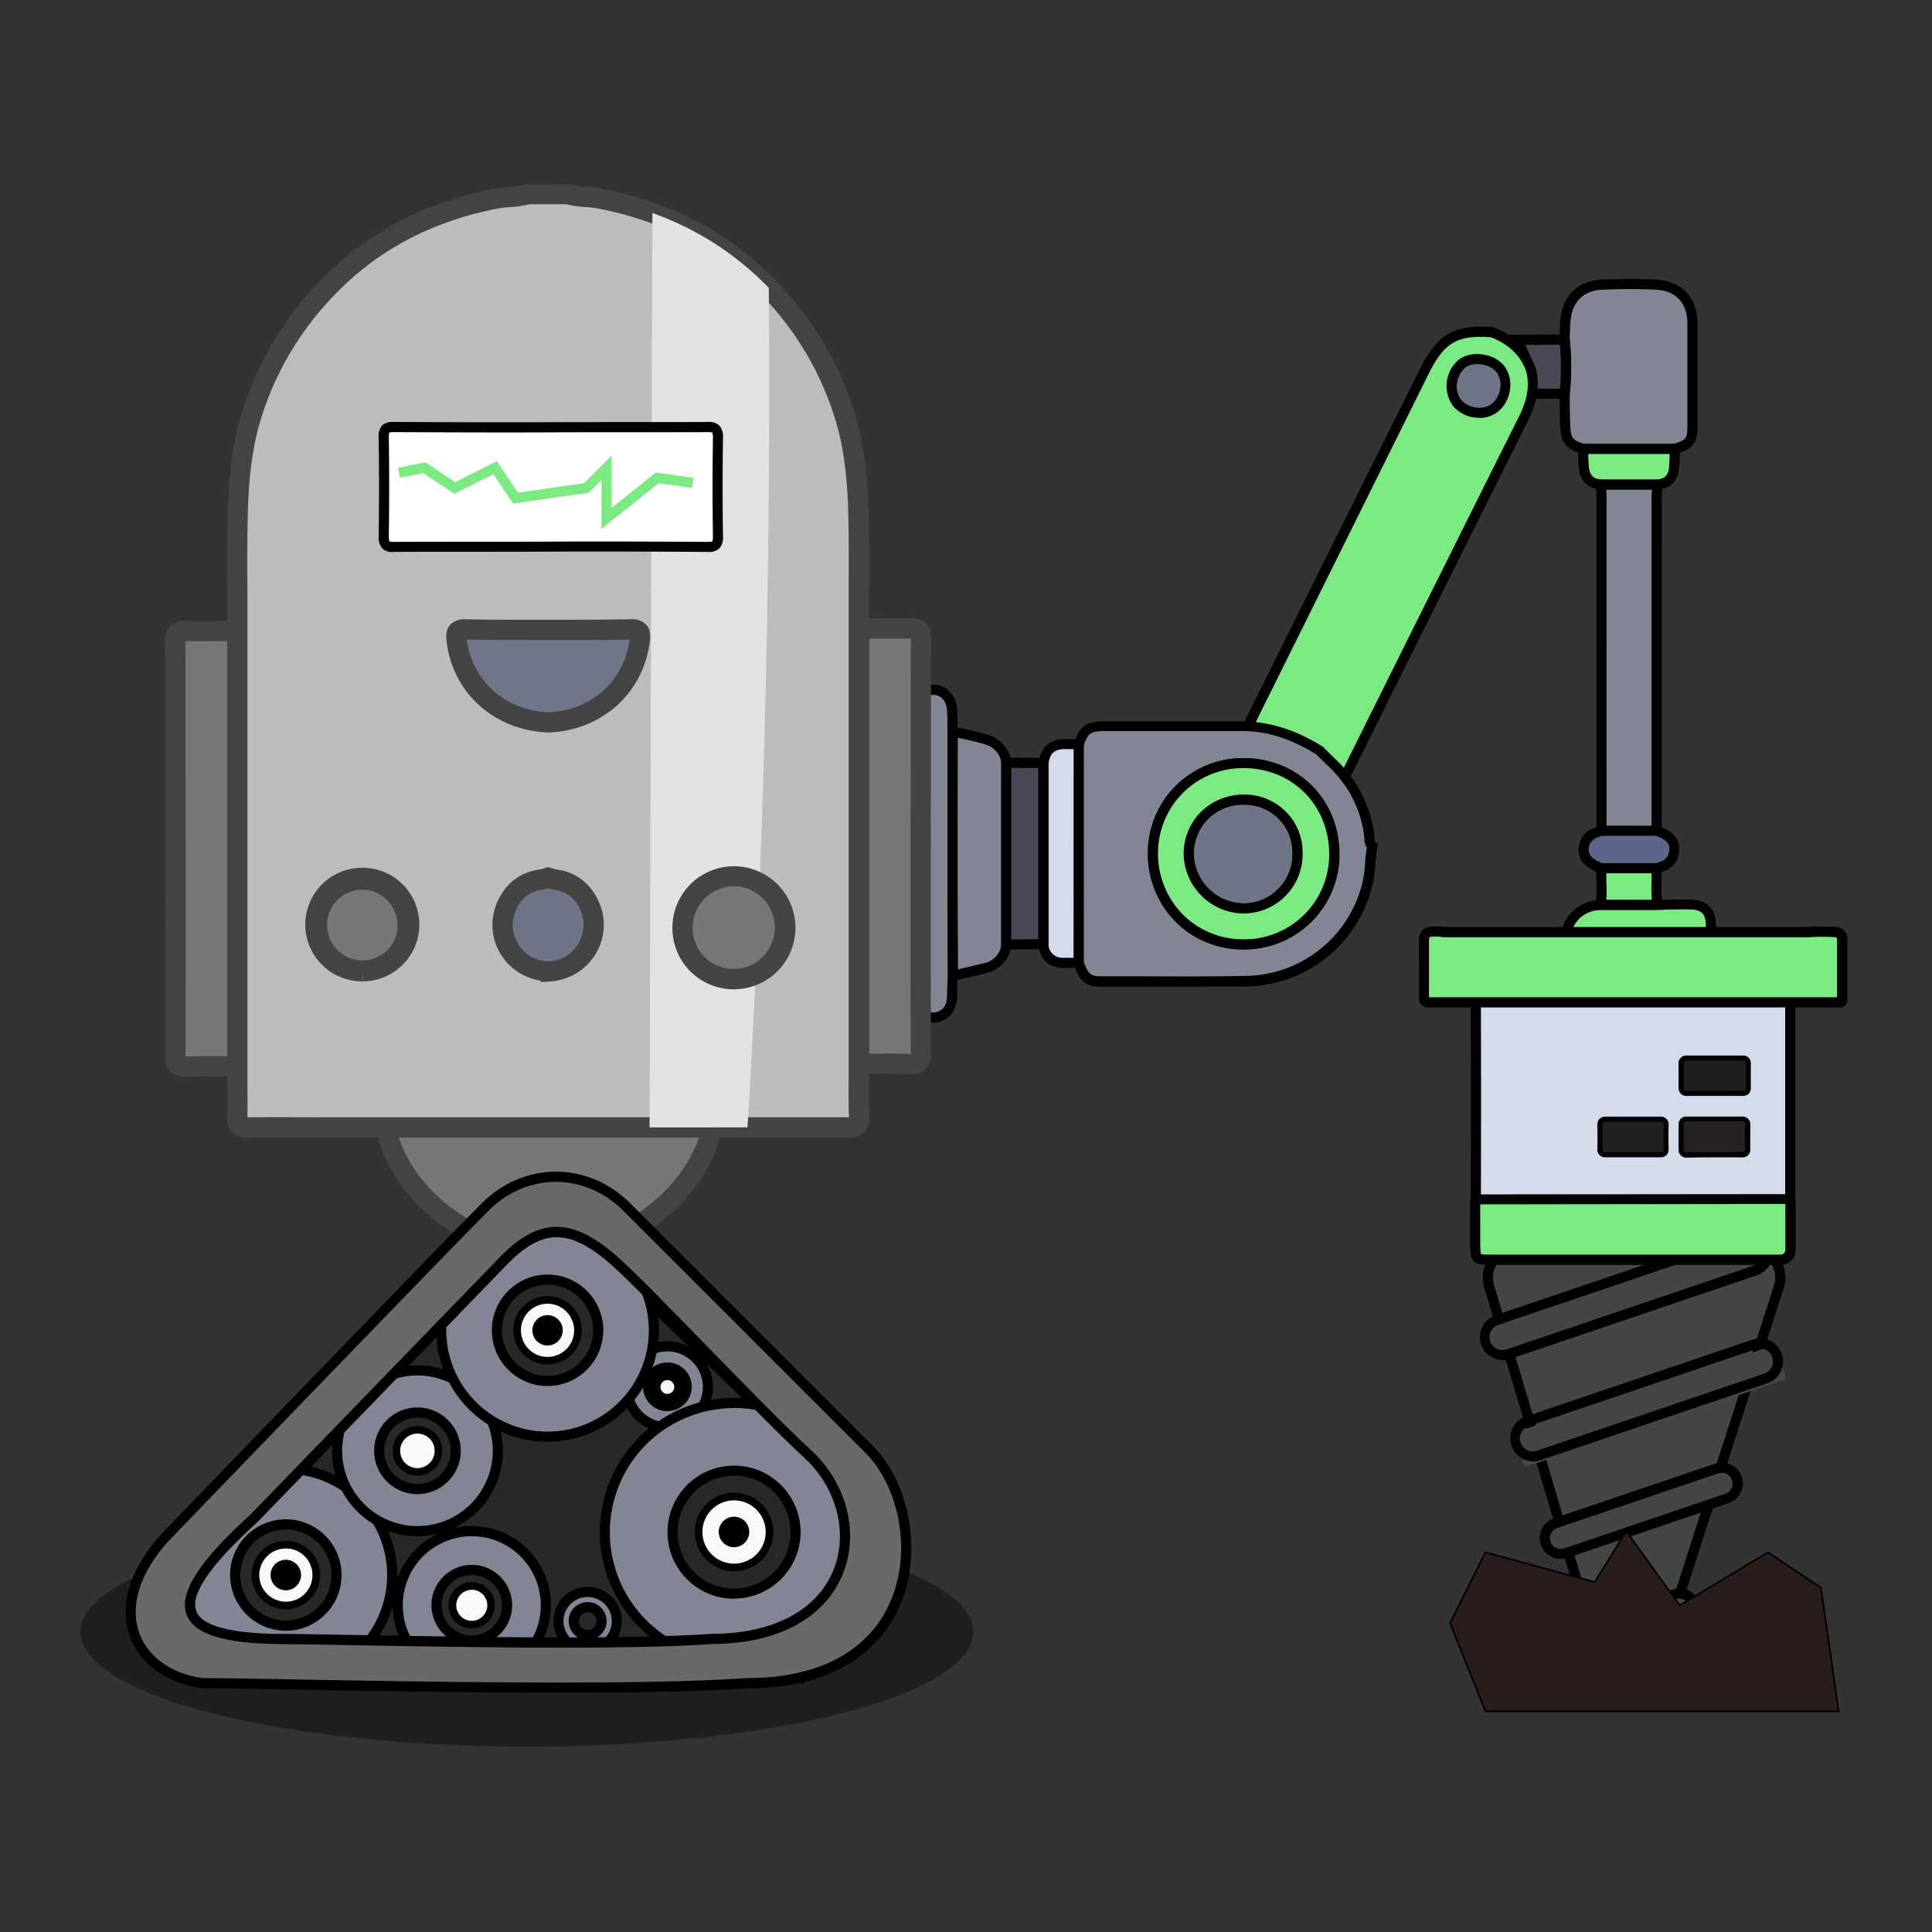 <svg id="Calque_1" data-name="Calque 1" xmlns="http://www.w3.org/2000/svg" xmlns:xlink="http://www.w3.org/1999/xlink" viewBox="0 0 560 560"><rect x="0" y="0" width="560" height="560" fill="#333333" stroke="none"/><defs><clipPath id="clip-path"><path id="SVGID" d="M248.94,308.69V182.5c0-11.37.21-22.74-.09-34.1-.27-10.07-1.3-20.14-4.58-29.87a92.32,92.32,0,0,0-18.36-31.79C212,71,194.61,61.66,174.18,57.63c-3.17-.62-6.47-.4-9.61-1.33h-11.4c-3.13.93-6.44.71-9.61,1.33-20.43,4-37.85,13.34-51.73,29.12a92.32,92.32,0,0,0-18.36,31.79c-3.28,9.71-4.31,19.76-4.58,29.87-.3,11.36-.08,22.73-.09,34.1V308.69c0,5,.15,10,0,14.95-.09,2.55.78,3.16,3.21,3.14,13.25-.1,26.51,0,39.76,0H206c13.25,0,26.51-.07,39.76,0,2.44,0,3.31-.6,3.21-3.14C248.78,318.66,248.93,313.67,248.94,308.69ZM105.07,281.52a13.53,13.53,0,1,1,13.46-13.6s0,.09,0,.13a13.42,13.42,0,0,1-13.36,13.47Zm53.79,0c-10.79-.77-15.24-10.81-12.31-18.22,1.84-4.67,5.17-7.68,10.31-8.4a15,15,0,0,0,2-.5,15,15,0,0,0,2,.5c5.15.72,8.46,3.73,10.31,8.4,2.9,7.45-1.56,17.49-12.34,18.25Zm26.54-96c-1.57,13.5-12.52,23.36-26.54,23.88-14-.52-25-10.39-26.54-23.88-.25-2.2.07-3.14,2.66-3.07,8,.19,15.92.11,23.88.13s15.92.06,23.89-.13C185.33,182.36,185.66,183.3,185.4,185.51Zm27.25,96a13.42,13.42,0,0,1-13.46-13.37s0-.06,0-.09a13.46,13.46,0,1,1,13.4,13.46Z" style="fill:none"/></clipPath></defs><title>robot_vert</title><ellipse cx="152.73" cy="473" rx="129.39" ry="33.27" style="opacity:0.4"/><path d="M422.24,112a8.47,8.47,0,0,1,8.06-8.06c3.86,0,7.91,4,8,7.91.07,4-3.92,8.06-8.06,8.06C426.27,119.92,422.3,116,422.24,112Z" style="fill:#6f7487"/><path d="M431.64,372.82,464,481.46a8.71,8.71,0,0,0,16.65.19l35-108.64a8.71,8.71,0,0,0-8.29-11.39H440A8.71,8.71,0,0,0,431.64,372.82Z" style="fill:#454545"/><path d="M472.34,489.16h-.13a10,10,0,0,1-9.64-7.28L430.23,373.24A10.18,10.18,0,0,1,440,360.15h67.36A10.18,10.18,0,0,1,517,373.45L482,482.1A10,10,0,0,1,472.34,489.16ZM433.05,372.4,465.38,481a7,7,0,0,0,6.86,5.18h.08a7,7,0,0,0,6.9-5l35-108.64a7.24,7.24,0,0,0-6.9-9.47H440a7.24,7.24,0,0,0-6.94,9.31Z"/><rect x="428.35" y="370.19" width="86.07" height="10.43" rx="1.02" ry="1.02" transform="translate(-95.6 171.3) rotate(-18.74)" style="fill:#454545"/><path d="M435.56,394.24a6.69,6.69,0,0,1-2.14-13l71.63-24.29a6.68,6.68,0,0,1,4.29,12.66h0l-71.63,24.29A6.7,6.7,0,0,1,435.56,394.24Zm71.64-34.73a3.71,3.71,0,0,0-1.2.2L434.36,384a3.75,3.75,0,1,0,2.41,7.1l71.63-24.29a3.75,3.75,0,0,0-1.2-7.3Z"/><path d="M68.8,182.88V309.06c-5,0-10-.1-15,.1-2.43.1-3-.74-3-3q.11-42,0-84c0-12.09.06-24.17-.05-36.19,0-2.34.59-3.12,3-3C58.83,183,63.82,182.89,68.8,182.88Z" style="fill:#777"/><path d="M53.46,312.11a5.6,5.6,0,0,1-4-1.38,6,6,0,0,1-1.56-4.58c.07-27.88.07-56.16,0-84v-9.42c0-8.94,0-17.86-.06-26.75a6.1,6.1,0,0,1,1.55-4.62A6,6,0,0,1,53.91,180c3.39.09,6.78.05,10.17,0l4.71,0h2.94V312H65c-3.65,0-7.41,0-11.09.11Zm.25-126.29v.09c.08,8.88.07,17.83.06,26.79v9.4c.07,27.88.07,56.17,0,84.06v.08c3.8-.15,7.61-.14,11.32-.11h.79V185.83l-1.72,0c-3.47,0-6.94.07-10.43,0Z" style="fill:#444"/><path d="M119.66,268.18a14.54,14.54,0,0,1-14.48,14.6h-.1a14.73,14.73,0,0,1-14.63-14.64,14.89,14.89,0,0,1,14.66-14.68A14.71,14.71,0,0,1,119.66,268.18Z" style="fill:#777"/><path d="M105.2,287.19a19.07,19.07,0,1,1,18.87-19,18.95,18.95,0,0,1-18.87,19Zm-.13-29.33a10.26,10.26,0,0,0,0,20.52,10.14,10.14,0,0,0,10.15-10.18v0A10.34,10.34,0,0,0,105.06,257.86Z" style="fill:#444"/><path d="M173.6,268.18a14.54,14.54,0,0,1-14.48,14.6H159a14.73,14.73,0,0,1-14.63-14.64A14.89,14.89,0,0,1,159,253.46,14.71,14.71,0,0,1,173.6,268.18Z" style="fill:#6f7487"/><path d="M265.35,203.71c1-1.39,1.89-3,3.78-3.51,3.47-1,6.5,1.35,6.83,5.35.18,2.16.15,4.32.21,6.49,0,13.09-.08,26.28-.08,39.42,0,10.45.08,20.9.12,31.35-.07,1.47-.22,3-.2,4.42,0,3-.22,5.9-3.37,7.27s-5.36-.59-7.29-2.83Z" style="fill:#828694"/><path d="M270.59,296.43c-3.08,0-5.21-2.47-6.36-3.8l-.36-.41v-89l.68-.95c.91-1.31,2-2.95,4.19-3.51a6.57,6.57,0,0,1,5.6.88,7.59,7.59,0,0,1,3.06,5.77c.13,1.55.15,3.1.18,4.65l0,1.92q0,9.87,0,19.72t0,19.74q0,10.45.07,20.89l0,10.46-.09,1.51c-.06,1-.13,1.94-.11,2.9,0,2.55,0,6.79-4.25,8.64A6.58,6.58,0,0,1,270.59,296.43Zm-3.78-5.31c2.06,2.28,3.47,2.81,5.24,2,2.12-.92,2.49-2.64,2.49-5.92,0-1,.05-2.07.12-3.12l.08-1.38-.05-10.38q-.06-10.45-.07-20.91,0-9.87,0-19.75t0-19.66l0-1.91c0-1.49,0-3-.17-4.45a4.73,4.73,0,0,0-1.82-3.6,3.64,3.64,0,0,0-3.16-.45c-1.12.29-1.78,1.24-2.55,2.35l-.15.22Z"/><path d="M453.48,98.4c.08-1.78.12-3.58.26-5.36.5-6.39,4.31-10.27,10.72-10.53,5.17-.21,10.35-.23,15.52,0,6.62.3,10.53,4.54,10.59,11.23.07,10,0,19.9,0,29.86,0,4.15-.95,5.26-5.11,6.51H458.87c-4.13-1.26-5-2.48-5.21-6.77-.09-3-.14-6.13-.21-9.21A74.7,74.7,0,0,0,453.48,98.4Z" style="fill:#828694"/><path d="M485.67,131.57l-27.23-.06c-4.71-1.43-6.05-3.18-6.25-8.11-.06-2.09-.1-4.2-.15-6.32l-.06-2.92a74.82,74.82,0,0,0,0-15.61v-.11l.07-1.63c.05-1.3.1-2.59.2-3.88.56-7.16,5.09-11.6,12.12-11.89,5.42-.22,10.69-.22,15.65,0,7.34.33,11.93,5.19,12,12.68,0,6.64,0,13.27,0,19.92l0,10c0,4.76-1.32,6.46-6.15,7.91Zm-26.58-2.94h26.15c3.42-1,3.86-1.66,3.86-5l0-10c0-6.63,0-13.26,0-19.89,0-5.95-3.39-9.51-9.18-9.78-4.88-.22-10.06-.22-15.4,0-5.56.23-8.86,3.49-9.31,9.18-.1,1.25-.15,2.51-.19,3.76L455,98.35a76.33,76.33,0,0,1,0,15.94L455,117c0,2.1.09,4.21.15,6.27C455.27,126.9,455.76,127.6,459.09,128.64Z"/><path d="M464.21,240.82V144.29c0-1.29-.13-2.58-.21-3.87h16.43c-.08,1.29-.23,2.58-.23,3.86v96.55Z" style="fill:#828694"/><path d="M481.66,242.3H462.74v-98c0-.9-.07-1.8-.13-2.7l-.17-2.64H482l-.19,2.81c-.07.84-.13,1.68-.13,2.51Zm-16-2.94h13.05V144.28c0-.79.05-1.59.11-2.39H465.57c.06.8.1,1.6.1,2.4Z"/><path d="M276.22,282.8c0-10.45-.12-20.9-.12-31.35,0-13.09,0-26.28.08-39.42,3.18.75,6.42,1.32,9.54,2.28a8.06,8.06,0,0,1,6,6.78v52.72a7.61,7.61,0,0,1-6,6.81C282.53,281.43,279.36,282.07,276.22,282.8Z" style="fill:#828694"/><path d="M274.75,284.64V282.8q0-7.84-.06-15.67t-.06-15.68c0-13.1,0-26.28.08-39.43v-1.84l1.79.42c1,.23,2,.44,2.94.66,2.2.48,4.48,1,6.69,1.65a9.44,9.44,0,0,1,7,8v52.9a9.16,9.16,0,0,1-7.21,8.25c-2.09.56-4.29,1-6.48,1.53Zm2.88-70.79c-.07,12.53-.07,25.1-.07,37.59q0,7.84.06,15.67c0,4.62.05,9.23.06,13.85l1.14-.26c2.16-.48,4.31-1,6.44-1.53a6.21,6.21,0,0,0,5-5.52V221.08a6.52,6.52,0,0,0-4.87-5.36c-2.16-.66-4.37-1.14-6.52-1.61Z"/><path d="M480.54,262.26c3.17,0,6.35-.17,9.51-.08,4,.11,5.82,2,5.88,6.19v7.74c0,4.78-.75,5.78-5.31,7.27H474.85c-3.67,0-7.33,0-11-.18a10.37,10.37,0,0,1-10.07-10.67v-.06c.08-5.74,4.21-9.88,10.16-10.18Z" style="fill:#7cea82"/><path d="M490.86,284.85h-16c-3.62,0-7.37,0-11.06-.19a11.85,11.85,0,0,1-11.47-12.17c.09-6.54,4.85-11.32,11.56-11.67l16.66,0c1.24,0,2.49,0,3.73-.05,1.95,0,3.89-.08,5.83,0,4.77.13,7.23,2.7,7.31,7.64v7.76c0,5.43-1.12,7-6.32,8.67Zm-10.32-21.12-16.59,0c-5.1.26-8.63,3.77-8.7,8.74a8.91,8.91,0,0,0,8.65,9.24c3.65.18,7.36.18,10.95.18h15.54c3.76-1.24,4.07-1.74,4.07-5.81v-7.74c0-3.39-1.21-4.64-4.45-4.72-1.88-.06-3.78,0-5.68,0-1.26,0-2.53.05-3.79.05Z"/><path d="M312.71,215.72v63.36c-1.59,0-3.18.07-4.77,0-3.2-.12-5.19-2.13-5.48-5.42v-52.5c.61-3.65,2.3-5.26,5.83-5.46C309.74,215.62,311.23,215.71,312.71,215.72Z" style="fill:#d4dbeb"/><path d="M309.52,280.58c-.55,0-1.1,0-1.65,0-3.94-.15-6.52-2.68-6.88-6.76V221.16c.75-4.56,3-6.68,7.22-6.92,1-.06,2,0,3.09,0l2.88,0v66.29h-3Zm.08-63.45c-.42,0-.83,0-1.24,0-2.83.16-4,1.23-4.46,4.24l0,52.26a4,4,0,0,0,4.07,4c1,0,2.07,0,3.1,0h.14l0-60.47Z"/><path d="M302.41,221.17q0,26.25,0,52.5l-10.76.13V221.09Z" style="fill:#484857"/><path d="M290.19,275.29V219.61l13.69.1v55.41Zm2.94-52.72v49.75l7.82-.1v-49.6Z"/><path d="M480.41,140.42H464c-3-.15-4.52-1.86-4.87-4.65-.23-1.86-.17-3.76-.24-5.64h26.61c-.08,1.87-.06,3.77-.26,5.63C484.9,138.55,483.35,140.25,480.41,140.42Z" style="fill:#7cea82"/><path d="M480.46,141.88H464c-3.65-.18-5.87-2.29-6.33-5.94a37.1,37.1,0,0,1-.21-4.07c0-.57,0-1.14,0-1.7l-.05-1.52H487l-.12,3.27c0,1.33-.07,2.67-.21,4-.41,3.65-2.6,5.76-6.18,6Zm-20.08-10.29c0,.08,0,.16,0,.24a34.48,34.48,0,0,0,.19,3.75c.28,2.22,1.36,3.26,3.49,3.37h16.31c2.1-.13,3.15-1.17,3.39-3.36.13-1.24.16-2.49.2-3.74,0-.09,0-.17,0-.26Z"/><path d="M464.21,240.82h15.93c4.2,1.39,5.73,3.5,5,6.74-.62,2.63-2.66,3.49-4.95,4.1h-16c-4.37-1.43-6-4-4.8-7.31C460.23,242.12,462.16,241.39,464.21,240.82Z" style="fill:#5d668a"/><path d="M480.34,253.13l-16.6-.07c-2.86-.94-4.76-2.36-5.66-4.23a6.25,6.25,0,0,1-.06-5c1.19-3.15,4.19-4,5.8-4.42l.39-.05,16.4.07c4.89,1.62,6.88,4.47,5.92,8.47-.91,3.83-4.34,4.74-6,5.17Zm-15.91-2.94H480c2.09-.57,3.3-1.24,3.71-3s.45-3.48-3.77-4.93H464.41c-1.94.55-3.1,1.14-3.64,2.57a3.33,3.33,0,0,0,0,2.69C461.24,248.62,462.52,249.53,464.44,250.19Z"/><path d="M453.48,98.4a74.7,74.7,0,0,1,0,15.75l-11.08-.09c1.59-5.67.26-10.8-3-15.56Z" style="fill:#484857"/><path d="M454.8,115.63l-14.33-.12.52-1.85c1.37-4.88.47-9.57-2.76-14.35l-1.53-2.27,18.1-.13.14,1.32a76,76,0,0,1,0,16.06Zm-10.55-3,7.9.07a73.38,73.38,0,0,0,0-12.8l-10.1.07A18.71,18.71,0,0,1,444.25,112.61Z"/><path d="M464.2,251.66h16c.21,3.54-.38,7.05.34,10.61H463.94C464.48,258.75,464,255.19,464.2,251.66Z" style="fill:#7cea82"/><path d="M482.29,263.73H462.24l.26-1.69a37.41,37.41,0,0,0,.23-6.35c0-1.37-.05-2.73,0-4.1l.06-1.4h18.74l.08,1.38c.08,1.38,0,2.76,0,4.13a27.19,27.19,0,0,0,.3,6.27Zm-16.7-2.94h13.2a38.65,38.65,0,0,1-.09-5.17c0-.83,0-1.67,0-2.5h-13.1c0,.83,0,1.67,0,2.51C465.69,257.32,465.73,259.05,465.59,260.8Z"/><path d="M360.46,231.77a15.27,15.27,0,0,1,15.64,14.89q0,.38,0,.75a15.66,15.66,0,0,1-15.42,15.9h-.15a16.2,16.2,0,0,1-16-16,15.66,15.66,0,0,1,15.76-15.56Z" style="fill:#6f7487"/><path d="M360.7,264.78a17.6,17.6,0,0,1-17.64-17.43,17.16,17.16,0,0,1,17.13-17.05h.11l.15,1.47,0-1.47a16.74,16.74,0,0,1,17.15,16.32c0,.28,0,.55,0,.83a17.13,17.13,0,0,1-16.86,17.33Zm-.46-31.55A14.22,14.22,0,0,0,346,247.34a14.64,14.64,0,0,0,14.54,14.51,14.2,14.2,0,0,0,14.09-14.41c0-.29,0-.52,0-.75a13.8,13.8,0,0,0-14.14-13.45h-.25Z"/><path d="M248.93,182.13V308.32c5,0,10-.1,15,.1,2.43.1,3-.74,3-3q-.11-42,0-84c0-12.09-.06-24.17.05-36.19,0-2.34-.59-3.12-3-3C258.92,182.27,253.89,182.13,248.93,182.13Z" style="fill:#777"/><path d="M264.27,311.36h-.5c-3.67-.15-7.45-.13-11.08-.11H246V179.19h2.94c1.7,0,3.41,0,5.13,0,3.26,0,6.54.07,9.8,0a6,6,0,0,1,4.48,1.36,6.07,6.07,0,0,1,1.55,4.59c-.08,8.92-.07,17.84-.06,26.78v9.41c-.07,27.89-.07,56.16,0,84a6.06,6.06,0,0,1-1.56,4.59A5.6,5.6,0,0,1,264.27,311.36Zm-7.88-6c2.51,0,5.05,0,7.59.13v-.09c-.07-27.88-.07-56.16,0-84.06v-9.39c0-9,0-17.9.06-26.81v-.06c-3.37.09-6.7.06-10,0l-2.13,0V305.38h4.52Z" style="fill:#444"/><path d="M206.43,326.75H111.76c4.23,19.88,26,36.33,47.23,35.8h.23C180.47,363.07,202.2,346.62,206.43,326.75Z" style="fill:#777"/><path d="M158.08,365.5c-22.41,0-44.74-17.24-49.19-38.14l-.75-3.55H210.06l-.75,3.55c-4.52,21.22-27.51,38.71-50.16,38.13Zm-42.49-35.81c5.61,17,24.62,30.37,43.32,29.93h.3c18.55.4,37.75-13.19,43.37-29.93Z" style="fill:#444"/><path d="M183.76,181.89c-8.2.2-16.41.12-24.61.13h-.51c-8.2,0-16.41.07-24.61-.13-2.68-.07-3,.92-2.76,3.19,1.62,13.94,12.88,24.17,27.32,24.81h.58c14.44-.66,25.69-10.87,27.32-24.81C186.79,182.81,186.41,181.83,183.76,181.89Z" style="fill:#717588"/><path d="M473.31,348.67H429.26c-1.13,0-1.47-.21-1.47-1.42q.07-28,0-56.09c0-1.12.31-1.36,1.39-1.36h88.37c1.07,0,1.4.22,1.4,1.36q-.06,28.11,0,56.22c0,1.07-.31,1.3-1.33,1.29Q495.47,348.64,473.31,348.67Zm23.75-32.48h8.06c.64,0,.94-.1.93-.85,0-2.33-.05-4.66,0-7,0-.82-.31-.92-1-.92h-16c-.88,0-1,.32-1,1.08,0,2.2.05,4.4,0,6.6,0,.85.18,1.13,1.08,1.11C491.78,316.15,494.42,316.19,497.06,316.19ZM473.24,334h7.92c.77,0,1.1-.12,1.07-1q-.09-3.42,0-6.86c0-.88-.32-1-1.08-1H465.58c-.76,0-1.1.12-1.07,1q.09,3.42,0,6.86c0,.88.32,1,1.08,1C468.14,334,470.69,334,473.24,334Zm23.64,0h7.93c.75,0,1.11-.1,1.08-1-.06-2.29-.05-4.58,0-6.87,0-.82-.24-1-1-1H489c-.72,0-1,.15-1,.94q.07,3.49,0,7.05c0,.76.22,1,1,1,2.6-.13,5.22-.1,7.87-.1Z" style="fill:#d4dbeb"/><path d="M517.67,350.14h-.07q-22.12,0-44.29,0H429.26c-1.26,0-2.94-.3-2.94-2.89q.07-28,0-56.08c0-1.91.93-2.83,2.86-2.83h88.37c1.93,0,2.87.93,2.87,2.83q-.06,28.11,0,56.22a2.78,2.78,0,0,1-.7,2.08A2.73,2.73,0,0,1,517.67,350.14Zm-88.42-2.94h44.05q22.09,0,44.15,0c0-18.82,0-37.38,0-55.93H429.25Q429.33,319.23,429.25,347.2Zm59.84-11.64a2.27,2.27,0,0,1-2.54-2.47c0-2.38,0-4.71,0-7a2.22,2.22,0,0,1,2.47-2.44h15.85a2.23,2.23,0,0,1,2.47,2.48c0,2.29-.06,4.57,0,6.83a2.5,2.5,0,0,1-.6,1.85,2.56,2.56,0,0,1-1.94.66h-9.14c-2.22,0-4.4,0-6.57.1Zm.41-9c0,2,0,4,0,6,1.67-.06,3.25-.17,5-.07h9.93c0-2,0-4,0-5.94Zm-8.34,8.88H470.69c-1.69,0-3.38,0-5.08,0A2.25,2.25,0,0,1,463,333c.06-2.3.06-4.56,0-6.82a2.5,2.5,0,0,1,.6-1.85,2.55,2.55,0,0,1,1.93-.66h15.57a2.25,2.25,0,0,1,2.55,2.47c-.06,2.3-.06,4.56,0,6.82a2.5,2.5,0,0,1-.6,1.85A2.56,2.56,0,0,1,481.16,335.45Zm-13.59-3h13.17c0-2,0-4,0-5.93H466c0,2,0,4,0,5.93ZM489,317.67a2.47,2.47,0,0,1-1.79-.62,2.63,2.63,0,0,1-.67-1.95c0-1.48,0-2.94,0-4.39V308.5a2.25,2.25,0,0,1,2.47-2.55h16a2.2,2.2,0,0,1,2.47,2.39c0,1.58,0,3.12,0,4.66v2.34a2.32,2.32,0,0,1-.6,1.69,2.39,2.39,0,0,1-1.8.62H494.79c-1.87,0-3.75,0-5.62,0Zm.49-8.78v1.79c0,1.35,0,2.69,0,4,1.85,0,3.56,0,5.27,0h9.77V313c0-1.37,0-2.75,0-4.13Z"/><path d="M473.28,290.55h-59c-1.17,0-1.57-.24-1.55-1.5.08-5.34,0-10.67,0-16,0-2.29.63-3,3-3,1.4,0,2.8.18,4.21.18H524.14a58.92,58.92,0,0,1,7.89,0,1.94,1.94,0,0,1,1.93,2s0,.08,0,.13v17.33c0,.71-.26.95-.93.89H532Z" style="fill:#7cea82"/><path d="M473.28,292h-59a2.62,2.62,0,0,1-3-3c.05-3.55,0-7.09,0-10.64l0-5.34c0-3.11,1.27-4.41,4.39-4.49h0c.77,0,1.49,0,2.22.09s1.34.09,2,.09H524.14a60.82,60.82,0,0,1,8,0,3.34,3.34,0,0,1,2.32,1,3.37,3.37,0,0,1,1,2.42v17.45A2.16,2.16,0,0,1,532.9,292H532Zm-59.09-2.94h.08l118.2,0V272.28c0-.4-.2-.61-.47-.62a58.68,58.68,0,0,0-7.78,0H419.9c-.74,0-1.47,0-2.21-.09s-1.34-.09-2-.09c-1.49,0-1.49.07-1.49,1.55l0,5.33c0,3.56,0,7.13,0,10.7Z"/><path d="M497.06,316.19h-7.92c-.9,0-1.1-.26-1.08-1.11.06-2.2,0-4.4,0-6.6,0-.76.11-1.09,1-1.08h16c.69,0,1,.1,1,.92-.05,2.33,0,4.66,0,7,0,.75-.28.86-.93.85Z" style="fill:#1f1f1f"/><path d="M473.24,334h-7.65c-.76,0-1.1-.11-1.08-1q.09-3.42,0-6.86c0-.88.31-1,1.07-1h15.57c.76,0,1.1.11,1.08,1q-.09,3.42,0,6.86c0,.88-.31,1-1.07,1C478.53,334,475.89,334,473.24,334Z" style="fill:#212121"/><path d="M496.89,334H489c-.75,0-1-.2-1-1q.07-3.49,0-7.05c0-.79.28-.94,1-.94h15.85c.81,0,1.07.22,1,1-.05,2.29-.06,4.58,0,6.87,0,.89-.33,1-1.08,1C502.17,334,499.53,334,496.89,334Z" style="fill:#252121"/><path d="M473.36,347.54h44.16c1.16,0,1.49.27,1.47,1.45-.07,4.41,0,8.81,0,13.22a2.82,2.82,0,0,1-2.74,2.9H430.94a10.24,10.24,0,0,1-1.57-.09,1.72,1.72,0,0,1-1.61-1.73,22.78,22.78,0,0,1-.17-3V349.55c0-2.17-.25-1.93,1.87-1.93Z" style="fill:#7cea82"/><path d="M430.76,366.59a12.36,12.36,0,0,1-1.58-.11,3.17,3.17,0,0,1-2.89-3.2,21.71,21.71,0,0,1-.17-3V349a2.79,2.79,0,0,1,.58-2.22,2.71,2.71,0,0,1,2.23-.58h.54l88.06-.08a3,3,0,0,1,2.24.74,2.94,2.94,0,0,1,.7,2.21c0,2.93,0,5.85,0,8.78v4.42a4.29,4.29,0,0,1-4.17,4.37H430.76Zm-1.71-17.5v11.19a21.83,21.83,0,0,0,.16,2.84c0,.32.11.44.25.44a9.28,9.28,0,0,0,1.45.09h85.22a1.4,1.4,0,0,0,1-.42,1.34,1.34,0,0,0,.37-1v-4.45c0-2.93,0-5.87,0-8.8h0Z"/><rect x="437.32" y="400.54" width="79.88" height="10.43" rx="1.02" ry="1.02" transform="matrix(0.95, -0.32, 0.32, 0.95, -105.04, 174.8)" style="fill:#454545"/><path d="M444.37,423.6a6.69,6.69,0,0,1-2.14-13L508,388.28a6.68,6.68,0,1,1,4.29,12.66h0l-65.77,22.3A6.7,6.7,0,0,1,444.37,423.6Zm65.77-32.74a3.76,3.76,0,0,0-1.2.2l-65.77,22.3a3.75,3.75,0,1,0,2.41,7.1l65.77-22.3a3.75,3.75,0,0,0-1.21-7.3Z"/><rect x="446.47" y="433.3" width="58.53" height="9.19" rx="0.9" ry="0.9" transform="translate(-115.45 176.01) rotate(-18.74)" style="fill:#454545"/><path d="M452.37,451.88a6.06,6.06,0,0,1-1.94-11.8l46.73-15.85a6.06,6.06,0,0,1,7.68,3.79,6.06,6.06,0,0,1-3.79,7.69l-46.73,15.85A6,6,0,0,1,452.37,451.88Zm46.73-25a3.15,3.15,0,0,0-1,.17l-46.73,15.85a3.13,3.13,0,0,0-.38,5.76,3.13,3.13,0,0,0,2.39.15l46.73-15.85a3.13,3.13,0,0,0-1-6.08Z"/><rect x="456.76" y="466.06" width="35.3" height="9.12" rx="0.89" ry="0.89" transform="translate(-126.03 177.32) rotate(-18.74)" style="fill:#454545"/><path d="M462,480.85a6,6,0,0,1-1.93-11.74l24.78-8.41a6,6,0,0,1,3.87,11.42h0L464,480.53A6,6,0,0,1,462,480.85Zm24.79-17.53a3.07,3.07,0,0,0-1,.17L461,471.89a3.09,3.09,0,1,0,2,5.86l24.78-8.41h0a3.1,3.1,0,0,0-1-6Z"/><path d="M359.88,214.2l40-80.36c4.34-8.72,8.67-17.4,13-26.16,4.76-9.61,9.08-12.14,19.59-11.37,5.37,2,9.41,5.47,11.38,11,1.15,4.91,0,9.39-2.16,13.86Q415.74,173,389.95,224.9c-.5,1-1.17,2.06-1.73,3.12a2,2,0,0,1-1.71-1,34.24,34.24,0,0,0-13.61-9.82C368.69,215.42,364.24,215.08,359.88,214.2Zm62.18-97.7c2.37,3.26,7.88,4.18,11,1.88,3.36-2.46,4.33-8,1.94-11.23s-7.91-4.07-11.07-1.86A8.47,8.47,0,0,0,422.06,116.5Z" style="fill:#7cea82"/><path d="M389.1,229.5h-.9a3.5,3.5,0,0,1-3-1.72,32.89,32.89,0,0,0-12.88-9.2,39.47,39.47,0,0,0-9.14-2.28c-1.21-.2-2.42-.4-3.63-.65l-1.88-.38L411.55,107c5-10.15,10-13,21-12.18l.41.09c6.23,2.37,10.24,6.26,12.24,11.9,1.16,4.89.43,9.61-2.23,15q-25.93,51.83-51.72,103.72c-.29.62-.66,1.24-1,1.88-.24.42-.49.84-.72,1.28Zm-27-16.39,1.64.28a42.34,42.34,0,0,1,9.77,2.46,35.79,35.79,0,0,1,14.16,10.23l.07-.13c.33-.56.65-1.12.92-1.69q25.81-51.92,51.73-103.74c2.37-4.8,3-8.77,2-12.87-1.63-4.56-5-7.85-10.27-9.9-9.75-.67-13.46,1.52-18,10.57Zm66.75-92a10.54,10.54,0,0,1-1.63-.13,9.58,9.58,0,0,1-6.31-3.63l0-.07A9.91,9.91,0,0,1,423,104.13c3.9-2.73,10.39-1.63,13.16,2.15a9.17,9.17,0,0,1,1.49,6.81,9.82,9.82,0,0,1-3.74,6.47A8.65,8.65,0,0,1,428.81,121.12Zm-5.54-5.45a6.74,6.74,0,0,0,4.36,2.42,6.16,6.16,0,0,0,4.58-.9,7,7,0,0,0,2.57-4.55,6.23,6.23,0,0,0-.95-4.62c-1.82-2.48-6.56-3.28-9.05-1.54A7,7,0,0,0,423.27,115.67Z"/><path d="M382.62,217.57c3,3.23,6.5,6,8.9,9.9A34.24,34.24,0,0,1,397,243.35a2,2,0,0,0,.83,1.8c-.77,3.49-.52,7.05-1.36,10.61a36.77,36.77,0,0,1-35,28.6c-14.1.3-28.26.11-42.39.08-3.71,0-5-1.22-6.41-5.36V215.72c1.47-4.33,2.78-5.29,7.41-5.29,13.09,0,26.12.06,39.18,0C367.87,210.33,375.49,213.09,382.62,217.57Zm-22.16,56.15A26,26,0,0,0,386.74,248q0-.26,0-.52c-.05-14.95-11.34-26.24-26.29-26.28a26,26,0,0,0-26.27,25.72q0,.13,0,.26a26,26,0,0,0,26.25,26.58Z" style="fill:#828694"/><path d="M343.34,286c-4.67,0-9.31,0-13.88,0l-10.36,0c-4.81,0-6.4-2.14-7.8-6.36l-.07-.46.08-63.84c1.68-4.93,3.57-6.28,8.8-6.28h13.09c8.7,0,17.38,0,26.09,0,8.09-.06,16.1,2.31,24.13,7.37l.29.24c.87.93,1.78,1.83,2.69,2.72a41.09,41.09,0,0,1,6.39,7.41,35.72,35.72,0,0,1,5.67,16.53c0,.44.07.62.22.73l.78.56-.21.94a35.86,35.86,0,0,0-.61,4.91,36.87,36.87,0,0,1-.75,5.71,38.2,38.2,0,0,1-36.35,29.74C355.49,286,349.39,286,343.34,286Zm-29.18-7.15c1.22,3.61,2.18,4.13,4.94,4.13l10.38,0c10.5.05,21.35.11,32-.12A35.27,35.27,0,0,0,395,255.43a34.67,34.67,0,0,0,.69-5.28,44.81,44.81,0,0,1,.51-4.52,3.5,3.5,0,0,1-.7-2.4,32.92,32.92,0,0,0-5.22-14.94,38.47,38.47,0,0,0-6-6.9c-.89-.88-1.78-1.75-2.64-2.66-7.49-4.67-14.74-7-22.39-6.82-8.72,0-17.41,0-26.12,0H320.1c-3.88,0-4.72.54-5.94,4.06Zm46.57-3.65h-.28a27.51,27.51,0,0,1-19.67-8,27.93,27.93,0,0,1-8-20v-.31a27.27,27.27,0,0,1,8.25-19.3,27.86,27.86,0,0,1,19.5-7.84c15.76,0,27.69,12,27.74,27.74V248A27.53,27.53,0,0,1,360.72,275.19Zm-.53-52.57a24.53,24.53,0,0,0-24.53,24.27,25.17,25.17,0,0,0,7.19,18.19,24.6,24.6,0,0,0,17.59,7.18h.28a24.58,24.58,0,0,0,24.56-24.32v-.48c0-14.13-10.72-24.8-24.82-24.84Z"/><path d="M360.44,273.72c-14.82,0-26.31-11.6-26.28-26.57a26,26,0,0,1,26-26h.26c14.95,0,26.19,11.33,26.29,26.28a26,26,0,0,1-25.77,26.28Zm0-41.95a15.66,15.66,0,0,0-15.9,15.42s0,.1,0,.14a16.2,16.2,0,0,0,16,16,15.66,15.66,0,0,0,15.57-15.75q0-.08,0-.15a15.27,15.27,0,0,0-14.9-15.63h-.74Z" style="fill:#7cea82"/><path d="M360.44,275.19a27.54,27.54,0,0,1-19.67-8,28,28,0,0,1-8.08-20,27.5,27.5,0,0,1,27.47-27.45h0c16,0,27.91,11.93,28,27.74A27.49,27.49,0,0,1,361,275.19Zm0-52.55a24.61,24.61,0,0,0-24.78,24.52,25.08,25.08,0,0,0,7.22,17.94,24.63,24.63,0,0,0,17.59,7.16h.51a24.58,24.58,0,0,0,24.3-24.8c-.09-14.15-10.77-24.82-24.82-24.82Zm.1,42.14a17.58,17.58,0,0,1-17.45-17.42,17.13,17.13,0,0,1,5.2-12.22,17.64,17.64,0,0,1,12.18-4.83h.77a16.76,16.76,0,0,1,16.33,17.13A17.17,17.17,0,0,1,360.52,264.78Zm-.33-31.54a14.19,14.19,0,0,0-14.18,14,14.67,14.67,0,0,0,14.52,14.62,14.19,14.19,0,0,0,14.08-14.27,13.87,13.87,0,0,0-13.47-14.33h-1Z"/><polygon points="46.66 458.5 141.07 355.83 167.03 352.81 249.23 432.07 230.14 483.45 61.34 481.98 46.66 458.5" style="fill:#282828"/><path d="M233.2,487.88,58.88,486.37,41.14,458l97.79-106.34,29.65-3.45,85.78,82.71ZM63.79,477.6,227.09,479l17-45.78-78.63-75.82L143.2,360l-91,99Z"/><path d="M82.87,425.71a30.83,30.83,0,1,0,30.83,30.83A30.83,30.83,0,0,0,82.87,425.71Zm0,45.5a14.68,14.68,0,1,1,14.68-14.68A14.68,14.68,0,0,1,82.87,471.22Z" style="fill:#828694"/><path d="M82.86,488.83a32.29,32.29,0,1,1,32.29-32.29A32.33,32.33,0,0,1,82.86,488.83Zm0-61.65a29.36,29.36,0,1,0,29.36,29.36A29.39,29.39,0,0,0,82.86,427.18Zm0,45.5A16.15,16.15,0,1,1,99,456.54,16.17,16.17,0,0,1,82.86,472.69Zm0-29.36a13.21,13.21,0,1,0,13.21,13.21A13.23,13.23,0,0,0,82.86,443.33Z"/><path d="M121,397.21a23.3,23.3,0,1,0,23.3,23.3A23.3,23.3,0,0,0,121,397.21Zm0,34.4a11.1,11.1,0,1,1,11.1-11.1A11.1,11.1,0,0,1,121,431.61Z" style="fill:#828694"/><path d="M121,445.29a24.77,24.77,0,1,1,24.77-24.77A24.8,24.8,0,0,1,121,445.29Zm0-46.61a21.83,21.83,0,1,0,21.83,21.83A21.86,21.86,0,0,0,121,398.68Zm0,34.4a12.56,12.56,0,1,1,12.56-12.56A12.58,12.58,0,0,1,121,433.08Zm0-22.19a9.63,9.63,0,1,0,9.63,9.63A9.64,9.64,0,0,0,121,410.89Z"/><path d="M136.75,443.82a21.47,21.47,0,1,0,21.47,21.47A21.47,21.47,0,0,0,136.75,443.82Zm0,31.69A10.22,10.22,0,1,1,147,465.29,10.22,10.22,0,0,1,136.75,475.51Z" style="fill:#828694"/><path d="M136.75,488.22a22.94,22.94,0,1,1,22.94-22.94A23,23,0,0,1,136.75,488.22Zm0-42.94a20,20,0,1,0,20,20A20,20,0,0,0,136.75,445.29Zm0,31.69a11.69,11.69,0,1,1,11.69-11.69A11.7,11.7,0,0,1,136.75,477Zm0-20.45a8.76,8.76,0,1,0,8.76,8.76A8.77,8.77,0,0,0,136.75,456.53Z"/><circle cx="158.71" cy="385.59" r="8.81" style="fill:#f9f9f9"/><path d="M158.71,395.5a9.91,9.91,0,1,1,9.91-9.91A9.92,9.92,0,0,1,158.71,395.5Zm0-17.61a7.71,7.71,0,1,0,7.71,7.71A7.72,7.72,0,0,0,158.71,377.89Z"/><circle cx="82.87" cy="456.54" r="8.81" style="fill:#f9f9f9"/><path d="M82.86,466.45a9.91,9.91,0,1,1,9.91-9.91A9.92,9.92,0,0,1,82.86,466.45Zm0-17.61a7.71,7.71,0,1,0,7.71,7.71A7.72,7.72,0,0,0,82.86,448.83Z"/><circle cx="212.77" cy="444.06" r="10.28" style="fill:#f9f9f9"/><path d="M212.77,455.44a11.38,11.38,0,1,1,11.38-11.38A11.39,11.39,0,0,1,212.77,455.44Zm0-20.55a9.17,9.17,0,1,0,9.17,9.17A9.19,9.19,0,0,0,212.77,434.89Z"/><circle cx="120.97" cy="420.52" r="6.08" transform="translate(-261.92 208.7) rotate(-45)" style="fill:#f9f9f9"/><path d="M121,427.69a7.18,7.18,0,1,1,5.08-2.1A7.17,7.17,0,0,1,121,427.69Zm0-12.15a5,5,0,1,0,3.52,1.46A4.95,4.95,0,0,0,121,415.54Z"/><circle cx="136.75" cy="465.29" r="5.6" transform="translate(-288.95 232.98) rotate(-45)" style="fill:#f9f9f9"/><path d="M136.75,472a6.7,6.7,0,1,1,4.74-2A6.69,6.69,0,0,1,136.75,472Zm0-11.19a4.5,4.5,0,1,0,3.18,1.32A4.48,4.48,0,0,0,136.75,460.79Z"/><path d="M170.33,461.43a8.44,8.44,0,1,0,8.44,8.44A8.44,8.44,0,0,0,170.33,461.43Zm0,12.46a4,4,0,1,1,4-4A4,4,0,0,1,170.33,473.89Z" style="fill:#828694"/><path d="M170.33,479.78a9.91,9.91,0,1,1,9.91-9.91A9.92,9.92,0,0,1,170.33,479.78Zm0-16.88a7,7,0,1,0,7,7A7,7,0,0,0,170.33,462.9Zm0,12.46a5.49,5.49,0,1,1,5.49-5.49A5.49,5.49,0,0,1,170.33,475.36Zm0-8a2.55,2.55,0,1,0,2.55,2.55A2.55,2.55,0,0,0,170.33,467.32Z"/><path d="M193.45,390.24A11.74,11.74,0,1,0,205.19,402,11.74,11.74,0,0,0,193.45,390.24Zm0,17.34A5.59,5.59,0,1,1,199,402,5.59,5.59,0,0,1,193.45,407.58Z" style="fill:#828694"/><path d="M193.45,415.19A13.21,13.21,0,1,1,206.66,402,13.23,13.23,0,0,1,193.45,415.19Zm0-23.49A10.28,10.28,0,1,0,203.72,402,10.29,10.29,0,0,0,193.45,391.71Zm0,17.33a7.06,7.06,0,1,1,7.06-7.06A7.06,7.06,0,0,1,193.45,409Zm0-11.18a4.12,4.12,0,1,0,4.12,4.12A4.13,4.13,0,0,0,193.45,397.86Z"/><circle cx="193.45" cy="401.98" r="3.06" transform="translate(-227.59 254.53) rotate(-45)" style="fill:#f9f9f9"/><path d="M193.45,406.15a4.16,4.16,0,1,1,2.95-1.22h0A4.16,4.16,0,0,1,193.45,406.15Zm0-6.12a2,2,0,1,0,1.39.57A2,2,0,0,0,193.45,400Z"/><path d="M248.94,308.69V182.5c0-11.37.21-22.74-.09-34.1-.27-10.07-1.3-20.14-4.58-29.87a92.32,92.32,0,0,0-18.36-31.79C212,71,194.61,61.66,174.18,57.63c-3.17-.62-6.47-.4-9.61-1.33h-11.4c-3.13.93-6.44.71-9.61,1.33-20.43,4-37.85,13.34-51.73,29.12a92.32,92.32,0,0,0-18.36,31.79c-3.28,9.71-4.31,19.76-4.58,29.87-.3,11.36-.08,22.73-.09,34.1V308.69c0,5,.15,10,0,14.95-.09,2.55.78,3.16,3.21,3.14,13.25-.1,26.51,0,39.76,0H206c13.25,0,26.51-.07,39.76,0,2.44,0,3.31-.6,3.21-3.14C248.78,318.66,248.93,313.67,248.94,308.69ZM116.78,128.29c13.9.05,27.81,0,41.71.05h.73q20.85,0,41.71-.05c1.76,0,2.71.22,2.67,2.4q-.2,11.21,0,22.43c0,2.14-.85,2.43-2.65,2.42-13.92-.06-27.83,0-41.75-.06h-.72q-20.88,0-41.75.06c-1.8,0-2.68-.28-2.65-2.42q.19-11.21,0-22.43C114.07,128.51,115,128.28,116.78,128.29ZM105.07,281.52a13.53,13.53,0,1,1,13.46-13.6s0,.09,0,.13a13.42,13.42,0,0,1-13.36,13.47Zm53.79,0c-10.79-.77-15.24-10.81-12.31-18.22,1.84-4.67,5.17-7.68,10.31-8.4a15,15,0,0,0,2-.5,15,15,0,0,0,2,.5c5.15.72,8.46,3.73,10.31,8.4,2.9,7.45-1.56,17.49-12.34,18.25Zm26.54-96c-1.57,13.5-12.52,23.36-26.54,23.88-14-.52-25-10.39-26.54-23.88-.25-2.2.07-3.14,2.66-3.07,8,.19,15.92.11,23.88.13s15.92.06,23.89-.13C185.33,182.36,185.66,183.3,185.4,185.51Zm27.25,96a13.42,13.42,0,0,1-13.46-13.37s0-.06,0-.09a13.46,13.46,0,1,1,13.4,13.46Z" style="fill:#bcbcbc"/><path d="M71.89,329.72a5.32,5.32,0,0,1-6-6.18c.1-3.24.06-6.59,0-9.82,0-1.67,0-3.35,0-5V182.5c0-3.47,0-6.94,0-10.4,0-7.79-.09-15.84.12-23.78.34-12.57,1.8-22.05,4.74-30.73A94.69,94.69,0,0,1,89.64,84.8C103.43,69.12,121.39,59,143,54.75a39.47,39.47,0,0,1,4.42-.54,24.68,24.68,0,0,0,4.93-.73l.83-.12,12.23.12a24.8,24.8,0,0,0,4.93.73,39.59,39.59,0,0,1,4.41.54c21.63,4.28,39.59,14.39,53.37,30.06a94.73,94.73,0,0,1,18.94,32.79c2.94,8.7,4.4,18.18,4.73,30.73.22,8.1.17,16.31.13,24.26q0,5,0,9.92V308.7c0,1.41,0,2.83,0,4.24,0,3.48-.07,7.08.08,10.57a6.08,6.08,0,0,1-1.4,4.61,6.29,6.29,0,0,1-4.75,1.59c-8.85,0-17.68,0-26.5,0H111.78l-13.27,0c-8.82,0-17.65,0-26.48,0Zm-.16-5.87H72c8.84-.07,17.69,0,26.54,0l13.25,0H219.27c8.85,0,17.69,0,26.53,0h.27s0-.06,0-.09c-.15-3.64-.12-7.31-.08-10.87,0-1.4,0-2.8,0-4.19V182.5q0-5,0-10c0-7.9.09-16.07-.13-24.07-.32-11.93-1.68-20.88-4.43-29a88.94,88.94,0,0,0-17.78-30.78c-13.09-14.89-29.48-24.11-50.1-28.18a33.7,33.7,0,0,0-3.76-.45,31.43,31.43,0,0,1-5.69-.83H153.58a31.36,31.36,0,0,1-5.68.83,33.72,33.72,0,0,0-3.76.45c-20.6,4.06-37,13.28-50.09,28.17a88.89,88.89,0,0,0-17.78,30.78c-2.74,8.11-4.11,17.06-4.43,29-.21,7.84-.17,15.85-.12,23.59,0,3.48,0,7,0,10.44V308.69c0,1.65,0,3.31,0,5,0,3.29.07,6.7,0,10.08C71.74,323.77,71.74,323.81,71.73,323.84Zm85-39.2-.13-.44a16.38,16.38,0,0,1-11.34-7.43,16.22,16.22,0,0,1-1.44-14.54c2.31-5.87,6.68-9.4,12.64-10.23a11.68,11.68,0,0,0,1.51-.39l.91-.3.91.3a11.67,11.67,0,0,0,1.61.41c5.83.81,10.21,4.34,12.53,10.21a16.34,16.34,0,0,1-1.49,14.62,16.71,16.71,0,0,1-13.37,7.64Zm2.15-27.18q-.74.2-1.51.33c-4,.56-6.54,2.65-8.09,6.59a10.46,10.46,0,0,0,.95,9.26,10,10,0,0,0,17.25.06,10.58,10.58,0,0,0,1-9.33c-1.56-3.93-4.1-6-8-6.56C159.92,257.71,159.39,257.59,158.88,257.46Zm53.73,27a16.37,16.37,0,0,1-16.35-16.3,16.39,16.39,0,1,1,16.4,16.29h-.05Zm0-27.05a10.66,10.66,0,0,0-10.46,10.65,10.51,10.51,0,0,0,10.46,10.54h0a10.59,10.59,0,0,0,0-21.17ZM105,284.45a16.46,16.46,0,0,1-.09-32.92H105a16.46,16.46,0,0,1,.17,32.92l-.1-2.94v2.94Zm0-27.05h-.06a10.59,10.59,0,0,0,.05,21.18h.16a10.49,10.49,0,0,0,10.43-10.52A10.59,10.59,0,0,0,105,257.4Zm54-45.08c-15.75-.58-27.82-11.47-29.56-26.48-.12-1-.37-3.21,1.1-4.81a5.77,5.77,0,0,1,4.55-1.53c5.7.14,11.53.13,17.16.13h8.55c7.19,0,14.62,0,21.92-.14a5.69,5.69,0,0,1,4.55,1.54c1.47,1.61,1.21,3.77,1.09,4.81C186.57,200.85,174.5,211.74,159,212.32Zm-23.71-26.94c1.49,11.95,11.21,20.61,23.71,21.08,12.28-.47,22-9.12,23.49-21.08-7.26.17-14.61.15-21.71.13h-8.53C146.67,185.5,140.93,185.51,135.26,185.38Zm65.84-26.91h-.17c-13.9-.06-27.82,0-41.74-.06h-.71q-20.87,0-41.73.06h0a5.7,5.7,0,0,1-4.23-1.4,5.49,5.49,0,0,1-1.35-4c.13-7.41.13-14.92,0-22.34a5.5,5.5,0,0,1,1.38-4,5.63,5.63,0,0,1,4.26-1.37c13.89,0,27.81,0,41.71.05h.71q20.84,0,41.69-.05h0a5.66,5.66,0,0,1,4.26,1.4,5.45,5.45,0,0,1,1.34,4c-.13,7.4-.13,14.91,0,22.32a5.59,5.59,0,0,1-1.39,4A5.52,5.52,0,0,1,201.1,158.47ZM117,131.22c.11,7.08.11,14.27,0,21.37q20.7-.09,41.45-.06h.72c13.84.06,27.64,0,41.45.06-.12-7.06-.12-14.26,0-21.37q-20.7.08-41.43.05h-.73C144.65,131.23,130.84,131.28,117,131.22Z" style="fill:#444"/><g style="clip-path:url(#clip-path)"><path d="M191.73-381.13c72.63,578.35-4.15,974.68-4.15,974.68S189.87-395.87,191.73-381.13Z" style="fill:#e2e2e2"/></g><path d="M208.12,126.88c0-2.78-1-3.07-2.87-3.06-15.19.06-30.38,0-45.57.06s-30.38,0-45.57-.06c-1.89,0-2.91.28-2.87,3.06q.22,14.3,0,28.6c0,2.72.9,3.1,2.85,3.09,15.19-.08,30.4,0,45.59-.08s30.4,0,45.59.08c1.94,0,2.88-.37,2.85-3.09Q207.91,141.21,208.12,126.88Z" style="fill:#fff"/><path d="M114,160a4.22,4.22,0,0,1-3.15-1,4.92,4.92,0,0,1-1.09-3.57c.14-9.5.14-19.11,0-28.58a4.81,4.81,0,0,1,1-3.54,4.35,4.35,0,0,1,3.3-1h1c14.86.06,29.71.13,44.58.06,15.19-.06,30.38,0,45.57-.06a4.38,4.38,0,0,1,3.26,1,4.88,4.88,0,0,1,1.09,3.55v0c-.14,9.5-.14,19.1,0,28.55a4.85,4.85,0,0,1-1.06,3.56,4.32,4.32,0,0,1-3.26,1c-14.95-.08-30.4-.16-45.58-.08s-30.4,0-45.59.08Zm.1-34.75c-1,0-1.16.1-1.2.13s-.22.24-.2,1.44c.14,9.5.14,19.14,0,28.65,0,1.23.22,1.47.22,1.47s.13.12,1.15.13c15.2-.08,30.4,0,45.59-.08s30.66,0,45.61.08c1,0,1.15-.13,1.17-.14s.22-.24.21-1.46c-.14-9.47-.14-19.11,0-28.63,0-1.22-.22-1.46-.22-1.46a3.2,3.2,0,0,0-1.17-.12c-15.2.06-30.38,0-45.57.06-14.86.07-29.73,0-44.6-.06Z"/><polygon points="174.36 153.29 174.36 139.11 170.65 142.82 148.7 145.95 143.04 137.45 131.69 143.13 122.68 137.12 115.94 138.47 115.36 135.59 123.3 134 131.9 139.74 144.04 133.67 150.12 142.79 169.27 140.05 177.3 132.02 177.3 147.19 190.09 136.96 200.99 138.51 200.58 141.42 190.93 140.04 174.36 153.29" style="fill:#7cea82"/><path d="M197.83,268.93a14.82,14.82,0,0,0,14.74,14.89h.12a14.94,14.94,0,1,0-14.87-14.89Z" style="fill:#777"/><path d="M212.72,286.75a17.75,17.75,0,0,1-17.82-17.83,17.83,17.83,0,1,1,17.82,17.83Zm-.09-29.88a12.07,12.07,0,0,0-11.86,12.06v0a11.88,11.88,0,0,0,11.82,11.94,12,12,0,1,0,0-24Z" style="fill:#444"/><circle cx="158.71" cy="385.59" r="2.94" transform="translate(-115.44 71.41) rotate(-18.74)"/><path d="M158.71,390a4.4,4.4,0,1,1,4.17-5.82h0a4.4,4.4,0,0,1-2.76,5.58A4.41,4.41,0,0,1,158.71,390Zm0-5.87a1.41,1.41,0,0,0-.47.08,1.47,1.47,0,1,0,1.86.92h0a1.47,1.47,0,0,0-1.39-1Z"/><circle cx="82.87" cy="456.54" r="2.94" transform="translate(-142.25 50.81) rotate(-18.74)"/><path d="M82.86,460.95a4.42,4.42,0,1,1,1.42-.24A4.38,4.38,0,0,1,82.86,460.95Zm0-5.87a1.41,1.41,0,0,0-.47.08,1.47,1.47,0,0,0-.18,2.71,1.43,1.43,0,0,0,1.12.07,1.46,1.46,0,0,0,.92-1.86h0a1.47,1.47,0,0,0-1.39-1Z"/><circle cx="212.77" cy="444.06" r="2.94" transform="translate(-131.36 91.88) rotate(-18.74)"/><path d="M212.77,448.47a4.42,4.42,0,1,1,1.42-.24A4.38,4.38,0,0,1,212.77,448.47Zm0-5.87a1.41,1.41,0,0,0-.47.08,1.47,1.47,0,0,0-.18,2.71,1.42,1.42,0,0,0,1.12.07,1.46,1.46,0,0,0,.92-1.86h0a1.47,1.47,0,0,0-1.39-1Z"/><path d="M212.77,406.63a37.43,37.43,0,1,0,37.43,37.43A37.43,37.43,0,0,0,212.77,406.63Zm0,55.26a17.82,17.82,0,1,1,17.82-17.82A17.82,17.82,0,0,1,212.77,461.89Z" style="fill:#828694"/><path d="M212.77,483a38.9,38.9,0,1,1,38.9-38.9A38.94,38.94,0,0,1,212.77,483Zm0-74.86a36,36,0,1,0,36,36A36,36,0,0,0,212.77,408.1Zm0,55.26a19.29,19.29,0,1,1,19.29-19.29A19.32,19.32,0,0,1,212.77,463.36Zm0-35.65a16.36,16.36,0,1,0,16.36,16.36A16.37,16.37,0,0,0,212.77,427.71Z"/><path d="M158.71,354.77a30.83,30.83,0,1,0,30.83,30.83A30.83,30.83,0,0,0,158.71,354.77Zm0,45.5a14.68,14.68,0,1,1,14.68-14.68A14.68,14.68,0,0,1,158.71,400.27Z" style="fill:#828694"/><path d="M158.71,417.89A32.29,32.29,0,1,1,191,385.59,32.33,32.33,0,0,1,158.71,417.89Zm0-61.65a29.36,29.36,0,1,0,29.36,29.36A29.39,29.39,0,0,0,158.71,356.24Zm0,45.5a16.15,16.15,0,1,1,16.15-16.15A16.17,16.17,0,0,1,158.71,401.74Zm0-29.36a13.21,13.21,0,1,0,13.21,13.21A13.23,13.23,0,0,0,158.71,372.38Z"/><path d="M252.16,420.33,181.7,349.87c-11.74-11.74-29.36-11.74-41.1,0s-91,93.94-91,93.94c-20.55,20.55-11.74,41.1,8.81,44,20.55,0,117.43,2.94,158.53,0C269.78,487.85,269.78,437.95,252.16,420.33Zm-45.88,54.75c-32.59,2.33-109.41,0-125.71,0-29.52-.43-35.39-9.24-7-34.92,0,0,63-65,72.17-74.49,11-11.39,19.8-11.39,32.59,0,9.84,8.76,41.34,42.49,55.87,55.87C253.63,439.41,248.19,475.08,206.29,475.08Z" style="fill:#686a69"/><path d="M162.16,490.63c-27,0-56.2-.53-77.38-.91-12-.22-21.42-.39-26.37-.39C48,487.85,40.22,482.09,37.5,473.91c-3.19-9.57.84-20.91,11.06-31.13.77-.8,79.39-82.33,91-93.94,12.31-12.31,30.87-12.31,43.18,0l70.46,70.46c9.29,9.29,14.76,28.88,7.84,45.58-3.78,9.13-14.54,24.45-44.11,24.45C203.25,490.3,183.36,490.63,162.16,490.63Zm-103-4.23c4.94,0,14.12.17,25.62.38,37.74.69,100.9,1.84,132-.39,20.75,0,35.45-8,41.5-22.64,6.45-15.57,1.4-33.77-7.2-42.38l-70.46-70.46c-11.12-11.12-27.9-11.12-39,0-11.6,11.6-90.2,93.1-91,93.92-9.42,9.42-13.19,19.67-10.37,28.14,2.37,7.1,9.22,12.12,18.33,13.42Zm103.62-8.82c-21.44,0-44.56-.42-61.34-.73-9.51-.17-17-.31-20.91-.31-15.95-.24-24.34-2.94-26.44-8.51-2.35-6.24,3.52-15.45,18.47-29,0,0,63-65,72.1-74.42,11.53-12,21.25-12,34.62-.07,4.81,4.27,14.73,14.45,25.24,25.23,11.4,11.69,23.2,23.79,30.66,30.66,10.16,9.36,13.88,23.6,9.26,35.44-5.12,13.11-19,20.63-38.14,20.65C195.44,477.32,179.64,477.58,162.82,477.58Zm-82.22-4c3.92,0,11.4.13,20.93.31,29.92.54,80,1.46,104.64-.31h.1c17.88,0,30.8-6.84,35.46-18.78,4.19-10.72.76-23.67-8.52-32.21-7.52-6.93-19.34-19.05-30.77-30.77C192,381.11,182.1,371,177.37,366.76c-12.17-10.83-20.16-10.85-30.56-.07-9.15,9.48-72.17,74.49-72.17,74.49C61,453.51,55.06,462.17,56.88,467c1.57,4.18,9.55,6.4,23.72,6.61Z"/><polygon points="430.56 496.03 420.32 470.44 430.56 449.96 462.24 458.59 471.38 443.82 486.87 465.32 512.46 449.96 527.81 460.2 532.93 496.03 430.56 496.03" style="fill:#2b1c1c;stroke:#000;stroke-miterlimit:10;stroke-width:0.5px"/></svg>
